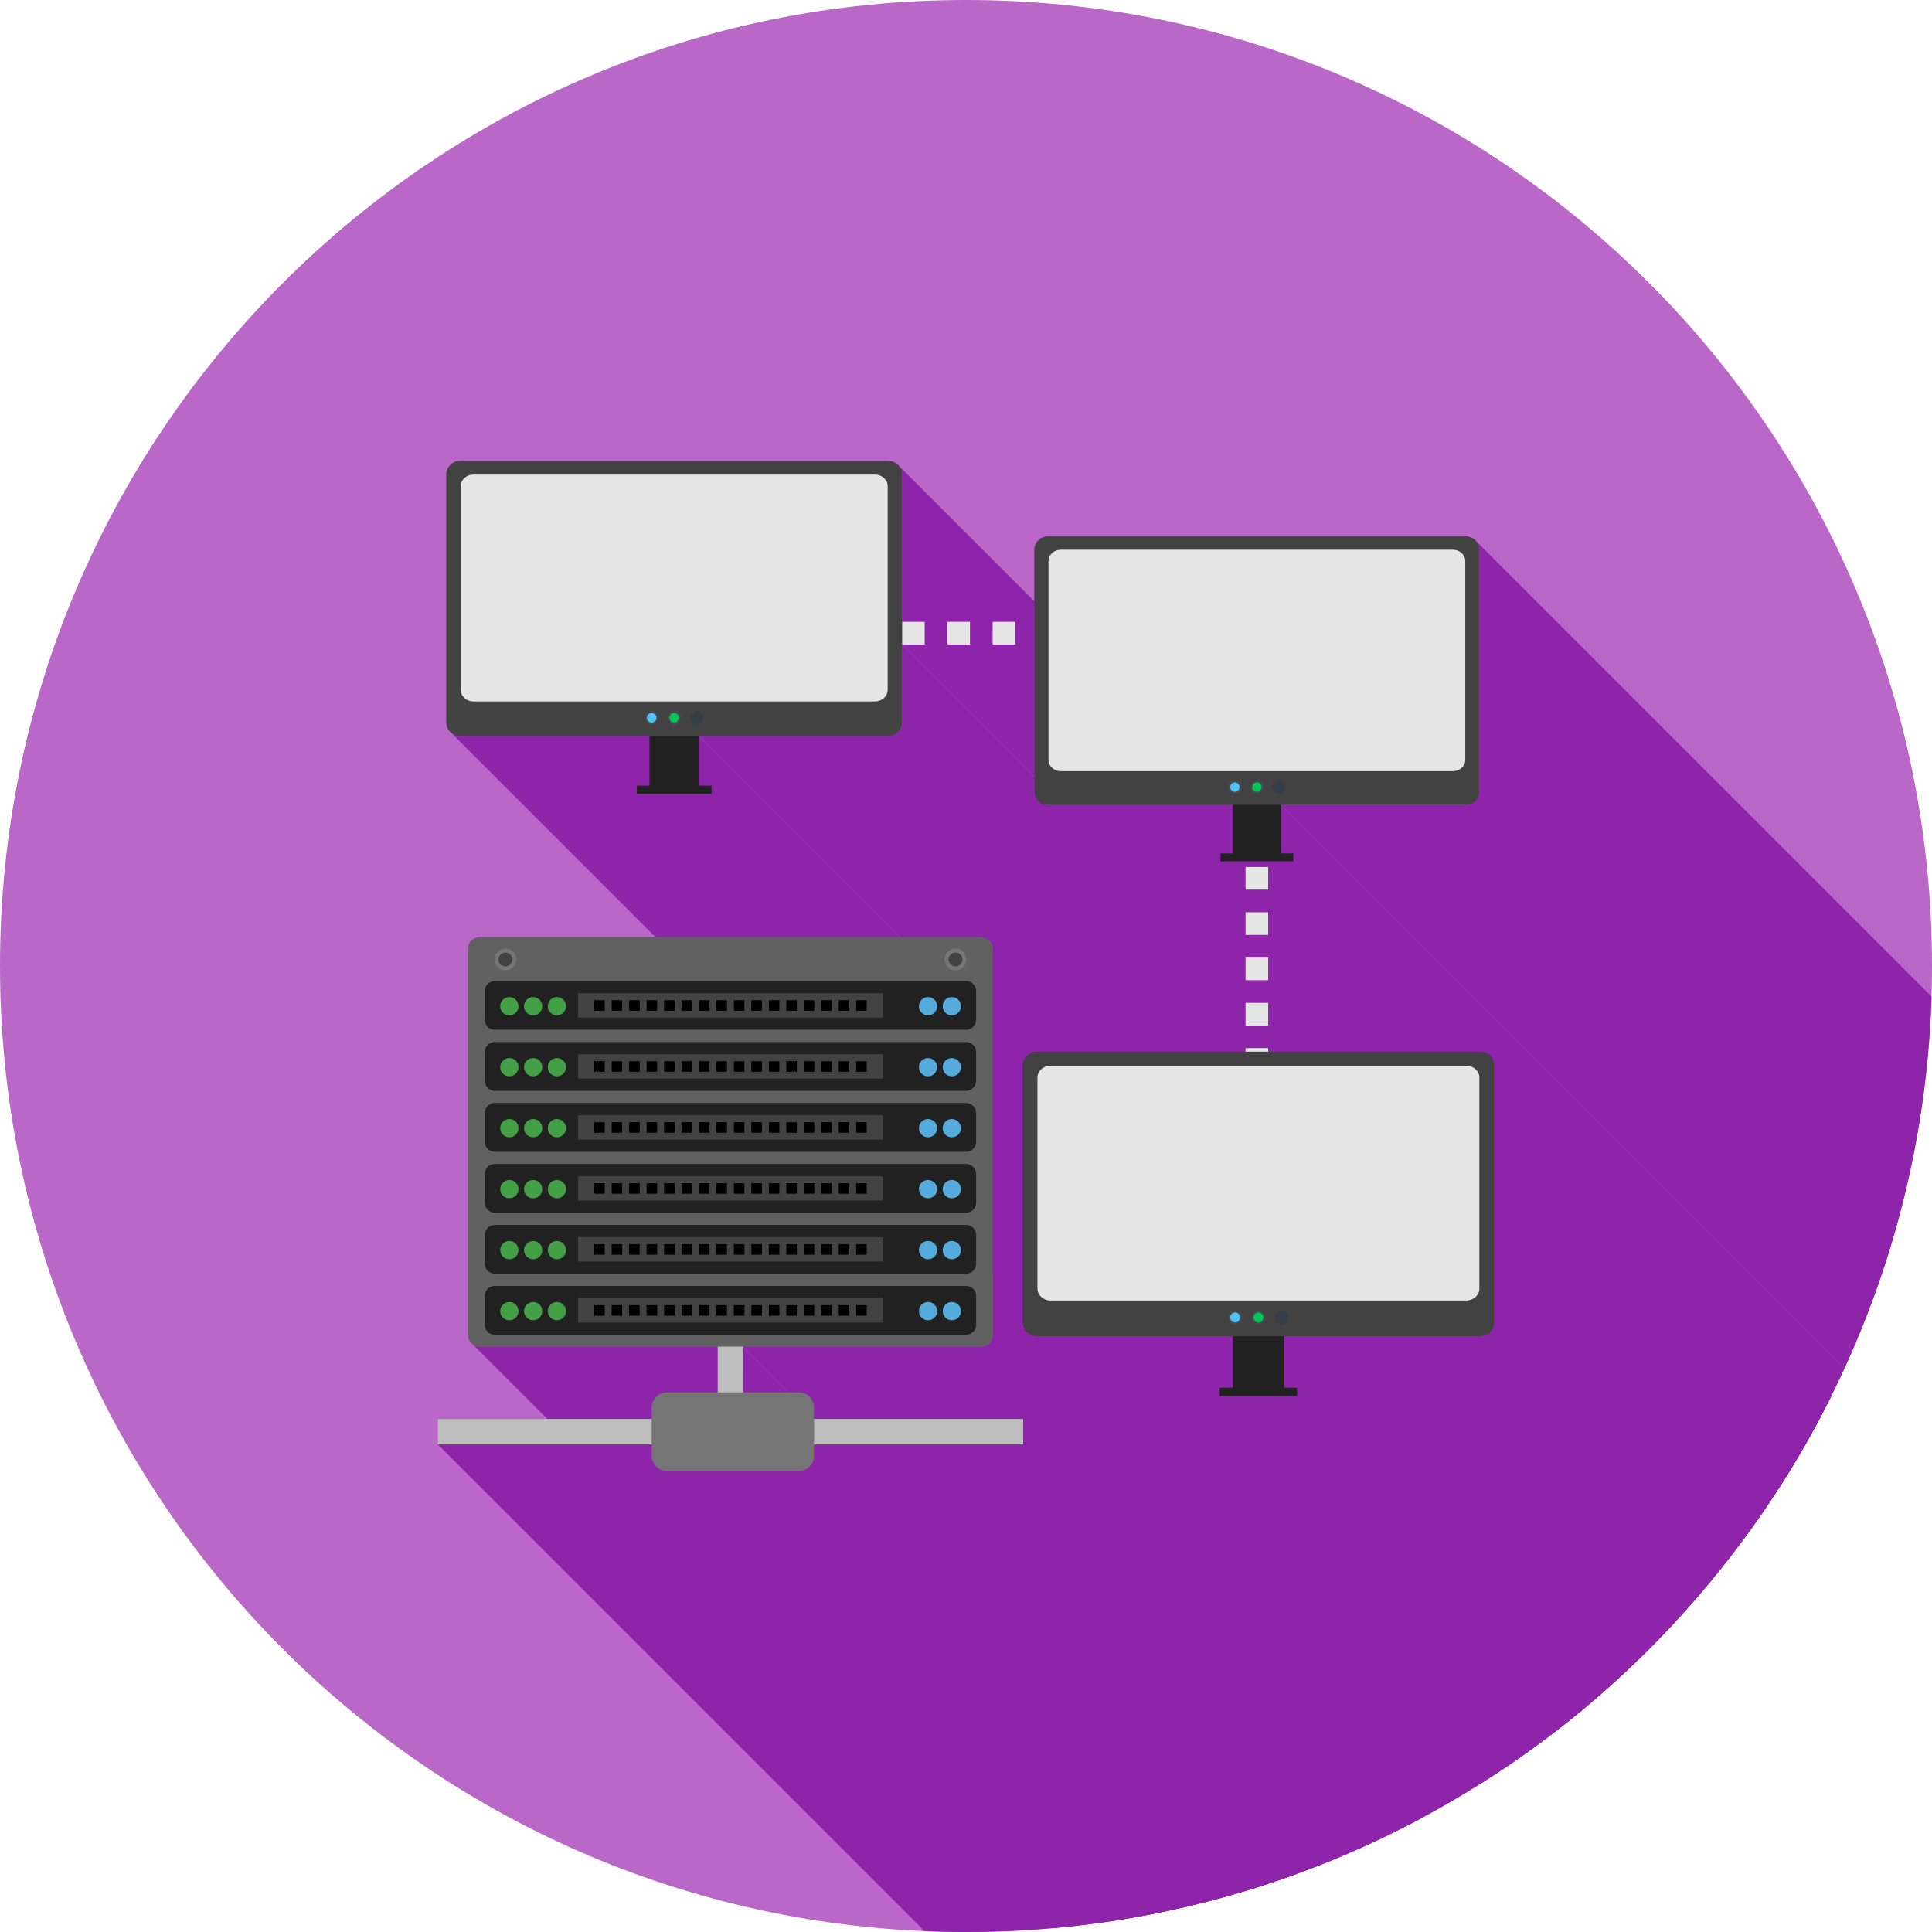 <?xml version="1.0" encoding="UTF-8"?>
<!DOCTYPE svg PUBLIC "-//W3C//DTD SVG 1.1//EN" "http://www.w3.org/Graphics/SVG/1.1/DTD/svg11.dtd">
<!-- Creator: CorelDRAW -->
<svg xmlns="http://www.w3.org/2000/svg" xml:space="preserve" width="2048px" height="2048px" style="shape-rendering:geometricPrecision; text-rendering:geometricPrecision; image-rendering:optimizeQuality; fill-rule:evenodd; clip-rule:evenodd"
viewBox="0 0 2048 2048"
 xmlns:xlink="http://www.w3.org/1999/xlink">
 <defs>
  <style type="text/css">
   <![CDATA[
    .fil2 {fill:none}
    .fil16 {fill:black}
    .fil8 {fill:#00C853}
    .fil4 {fill:#212121}
    .fil9 {fill:#353E45}
    .fil5 {fill:#424242}
    .fil14 {fill:#43A047}
    .fil6 {fill:#454C54}
    .fil7 {fill:#4FC3F7}
    .fil15 {fill:#55ABDB}
    .fil13 {fill:#616161}
    .fil12 {fill:#757575}
    .fil1 {fill:#8E24AA}
    .fil0 {fill:#BA68C8}
    .fil10 {fill:#E6E6E6}
    .fil11 {fill:#BDBDBD;fill-rule:nonzero}
    .fil3 {fill:#E6E6E6;fill-rule:nonzero}
   ]]>
  </style>
   <clipPath id="id0">
    <path d="M1024 0c565.541,0 1024,458.459 1024,1024 0,565.541 -458.459,1024 -1024,1024 -565.541,0 -1024,-458.459 -1024,-1024 0,-565.541 458.459,-1024 1024,-1024z"/>
   </clipPath>
 </defs>
 <g id="Layer_x0020_1">
  <path class="fil0" d="M1024 0c565.541,0 1024,458.459 1024,1024 0,565.541 -458.459,1024 -1024,1024 -565.541,0 -1024,-458.459 -1024,-1024 0,-565.541 458.459,-1024 1024,-1024z"/>
  <g style="clip-path:url(#id0)">
   <g id="_308717128">
    <g>
     <polygon id="_3039163761" class="fil1" points="1564.93,573.811 2700.81,1709.69 2701.62,1710.77 2702.32,1711.93 2702.91,1713.16 2703.39,1714.44 2703.73,1715.79 2703.95,1717.18 2704.02,1718.6 2704.02,1974.99 2703.95,1976.42 2703.73,1977.81 2703.39,1979.15 2702.91,1980.44 2702.32,1981.67 2701.61,1982.82 2700.8,1983.91 2699.9,1984.9 2698.9,1985.81 2697.82,1986.62 2696.66,1987.33 2695.43,1987.92 2694.15,1988.39 2692.8,1988.74 2691.42,1988.96 2689.99,1989.03 2493.79,1989.03 1357.9,853.146 1554.11,853.146 1555.53,853.073 1556.92,852.859 1558.26,852.512 1559.55,852.038 1560.78,851.444 1561.94,850.739 1563.02,849.929 1564.02,849.021 1564.92,848.023 1565.73,846.941 1566.44,845.785 1567.03,844.559 1567.51,843.27 1567.85,841.928 1568.07,840.54 1568.14,839.111 1568.14,582.722 1568.07,581.293 1567.85,579.904 1567.51,578.562 1567.03,577.275 1566.44,576.049 1565.74,574.891 "/>
     <polygon id="_303916616" class="fil1" points="952.001,492.933 2087.88,1628.82 2088.81,1629.84 2089.64,1630.95 2090.36,1632.13 2090.97,1633.39 2091.46,1634.71 2091.81,1636.08 2092.03,1637.5 2092.1,1638.97 2092.1,1795.05 956.224,659.169 956.224,503.084 956.149,501.62 955.931,500.198 955.574,498.824 955.09,497.504 954.481,496.249 953.76,495.063 952.931,493.955 "/>
     <polygon id="_303917432" class="fil1" points="980.224,659.169 2116.1,1795.05 2116.1,1819.05 980.224,683.169 "/>
     <polygon id="_303916976" class="fil1" points="980.224,683.169 2116.1,1819.05 2092.1,1819.05 956.224,683.169 "/>
     <polygon id="_303917120" class="fil1" points="956.224,683.169 2092.1,1819.05 2092.1,1901.59 2092.03,1903.05 2091.81,1904.47 2091.46,1905.85 2090.97,1907.17 2090.36,1908.42 2089.64,1909.61 2088.81,1910.72 2087.88,1911.74 2086.86,1912.67 2085.75,1913.5 2084.56,1914.22 2083.31,1914.83 2081.99,1915.32 2080.61,1915.67 2079.19,1915.89 2077.73,1915.97 1876.76,1915.97 740.877,780.083 941.847,780.083 943.311,780.009 944.733,779.789 946.107,779.434 947.427,778.948 948.682,778.34 949.868,777.617 950.976,776.788 951.998,775.857 952.928,774.836 953.757,773.728 954.48,772.542 955.089,771.286 955.574,769.967 955.929,768.592 956.149,767.17 956.224,765.707 "/>
     <polygon id="_303917312" class="fil1" points="688.505,780.083 1824.39,1915.97 1623.42,1915.97 1621.95,1915.89 1620.53,1915.67 1619.16,1915.32 1617.84,1914.83 1616.58,1914.22 1615.39,1913.5 1614.29,1912.67 1613.27,1911.74 477.384,775.861 478.406,776.79 479.514,777.619 480.7,778.341 481.955,778.949 483.274,779.434 484.649,779.79 486.071,780.009 487.535,780.083 "/>
     <polygon id="_303917408" class="fil1" points="760.811,1427.46 1896.69,2563.34 1644.33,2563.34 1641.89,2563.09 1639.62,2562.38 1637.57,2561.26 1635.77,2559.78 499.888,1423.89 501.684,1425.38 503.743,1426.5 506.013,1427.21 508.446,1427.46 "/>
     <polygon id="_303917456" class="fil1" points="787.795,1427.46 1923.68,2563.34 1923.68,2611.85 787.795,1475.97 "/>
     <polygon id="_303917480" class="fil1" points="740.877,780.083 1876.76,1915.97 1876.76,1968.74 740.877,832.856 "/>
     <polygon id="_303917288" class="fil1" points="754.286,841.426 1890.17,1977.31 1810.98,1977.31 675.096,841.426 "/>
     <polygon id="_303916928" class="fil1" points="690.827,1531.12 1826.71,2667 1599.88,2667 464,1531.12 "/>
     <polygon id="_303918152" class="fil1" points="862.955,1531.12 1998.84,2667 1998.84,2679.01 1998.75,2680.66 1998.51,2682.26 1998.11,2683.81 1997.56,2685.29 1996.88,2686.7 1996.07,2688.03 1995.13,2689.28 1994.09,2690.43 1992.94,2691.47 1991.69,2692.41 1990.36,2693.22 1988.95,2693.9 1987.47,2694.44 1985.92,2694.85 1984.32,2695.09 1982.67,2695.17 1842.87,2695.17 1841.22,2695.09 1839.62,2694.85 1838.08,2694.44 1836.6,2693.9 1835.18,2693.22 1833.85,2692.41 1832.61,2691.47 696.725,1555.59 697.969,1556.52 699.302,1557.33 700.714,1558.02 702.197,1558.56 703.743,1558.96 705.343,1559.21 706.99,1559.29 846.793,1559.29 848.44,1559.21 850.04,1558.96 851.586,1558.56 853.068,1558.02 854.481,1557.33 855.813,1556.52 857.058,1555.59 858.207,1554.54 859.253,1553.4 860.186,1552.15 860.997,1550.82 861.68,1549.41 862.225,1547.92 862.626,1546.38 862.872,1544.78 862.955,1543.13 "/>
     <polygon id="_303917672" class="fil1" points="754.286,832.856 1890.17,1968.74 1890.17,1977.31 754.286,841.426 "/>
     <polygon id="_303917816" class="fil1" points="1076.22,659.169 2212.1,1795.05 2212.1,1819.05 1076.22,683.169 "/>
     <polygon id="_303918032" class="fil1" points="1076.22,683.169 2212.1,1819.05 2188.1,1819.05 1052.22,683.169 "/>
     <polygon id="_303917984" class="fil1" points="1028.22,659.169 2164.1,1795.05 2164.1,1819.05 1028.22,683.169 "/>
     <polygon id="_303917648" class="fil1" points="1028.22,683.169 2164.1,1819.05 2140.1,1819.05 1004.22,683.169 "/>
     <polygon id="_303918056" class="fil1" points="1048.72,996.95 2184.6,2132.83 2186.09,2134.63 2187.2,2136.69 2187.91,2138.96 2188.16,2141.39 2188.16,2551.22 2187.91,2553.65 2187.2,2555.92 2186.08,2557.98 2184.6,2559.77 2182.8,2561.26 2180.74,2562.38 2178.47,2563.09 2176.04,2563.34 1923.68,2563.34 787.795,1427.46 1040.16,1427.46 1042.59,1427.21 1044.86,1426.5 1046.92,1425.38 1048.72,1423.89 1050.2,1422.09 1051.32,1420.04 1052.03,1417.77 1052.28,1415.33 1052.28,1005.51 1052.03,1003.08 1051.32,1000.81 1050.2,998.747 "/>
     <polygon id="_303917936" class="fil1" points="857.059,1479.67 1992.94,2615.55 1994.09,2616.6 1995.13,2617.75 1996.07,2618.99 1996.88,2620.33 1997.56,2621.74 1998.11,2623.22 1998.51,2624.77 1998.75,2626.37 1998.84,2628.01 1998.84,2640.02 862.955,1504.14 862.955,1492.13 862.872,1490.48 862.626,1488.88 862.225,1487.34 861.68,1485.86 860.997,1484.44 860.186,1483.11 859.253,1481.87 858.209,1480.72 "/>
     <polygon id="_303918296" class="fil1" points="1084.61,1531.12 2220.49,2667 1998.84,2667 862.955,1531.12 "/>
     <polygon id="_303918392" class="fil1" points="1084.61,1504.14 2220.49,2640.02 2220.49,2667 1084.61,1531.12 "/>
     <polygon id="_303917768" class="fil1" points="1306.78,853.146 2442.66,1989.03 2246.46,1989.03 2245.03,1988.96 2243.64,1988.74 2242.3,1988.39 2241.01,1987.92 2239.78,1987.33 2238.63,1986.62 2237.54,1985.81 2236.55,1984.91 1100.67,849.023 1101.66,849.931 1102.75,850.742 1103.9,851.446 1105.13,852.038 1106.42,852.512 1107.76,852.859 1109.15,853.073 1110.58,853.146 "/>
     <polygon id="_303918704" class="fil1" points="1344.34,1039.05 2480.22,2174.93 2456.22,2174.93 1320.34,1039.05 "/>
     <polygon id="_303918584" class="fil1" points="1344.34,1063.05 2480.22,2198.93 2480.22,2222.93 1344.34,1087.05 "/>
     <polygon id="_303918800" class="fil1" points="1344.34,1087.05 2480.22,2222.93 2456.22,2222.93 1320.34,1087.05 "/>
     <polygon id="_303919136" class="fil1" points="1344.34,1111.05 2480.22,2246.93 2480.22,2250.69 1344.34,1114.8 "/>
     <polygon id="_303918992" class="fil1" points="1344.34,967.052 2480.22,2102.93 2480.22,2126.93 1344.34,991.052 "/>
     <polygon id="_303918896" class="fil1" points="1306.87,1416.43 2442.75,2552.31 2234.71,2552.31 2233.19,2552.23 2231.72,2552.01 2230.3,2551.64 2228.93,2551.14 2227.63,2550.51 2226.4,2549.76 2225.26,2548.9 2224.2,2547.94 1088.32,1412.06 1089.38,1413.02 1090.52,1413.88 1091.75,1414.62 1093.05,1415.25 1094.42,1415.76 1095.84,1416.12 1097.31,1416.35 1098.83,1416.43 "/>
     <polygon id="_303918440" class="fil1" points="1361.08,1416.43 2496.96,2552.31 2496.96,2606.94 1361.08,1471.06 "/>
     <polygon id="_303919016" class="fil1" points="1374.96,1479.93 2510.84,2615.81 2428.87,2615.81 1292.99,1479.93 "/>
     <polygon id="_303918464" class="fil1" points="1374.96,1471.06 2510.84,2606.94 2510.84,2615.81 1374.96,1479.93 "/>
     <polygon id="_303918512" class="fil1" points="1344.34,991.052 2480.22,2126.93 2456.22,2126.93 1320.34,991.052 "/>
     <polygon id="_303919592" class="fil1" points="1357.9,853.146 2493.79,1989.03 2493.79,2040.55 1357.9,904.666 "/>
     <polygon id="_303919304" class="fil1" points="1371,913.033 2506.88,2048.92 2429.57,2048.92 1293.69,913.033 "/>
     <polygon id="_303919760" class="fil1" points="1344.34,919.052 2480.22,2054.93 2480.22,2078.93 1344.34,943.052 "/>
     <polygon id="_303919736" class="fil1" points="1371,904.666 2506.88,2040.55 2506.88,2048.92 1371,913.033 "/>
     <polygon id="_303919472" class="fil1" points="1344.34,943.052 2480.22,2078.93 2456.22,2078.93 1320.34,943.052 "/>
     <polygon id="_303919448" class="fil1" points="1344.34,1015.05 2480.22,2150.93 2480.22,2174.93 1344.34,1039.05 "/>
     <polygon id="_303919904" class="fil1" points="1579.63,1119.18 2715.51,2255.06 2716.47,2256.12 2717.33,2257.27 2718.08,2258.49 2718.71,2259.79 2719.21,2261.16 2719.58,2262.58 2719.8,2264.05 2719.88,2265.57 2719.88,2537.43 2719.8,2538.94 2719.58,2540.41 2719.21,2541.84 2718.71,2543.2 2718.08,2544.5 2717.33,2545.73 2716.47,2546.88 2715.51,2547.94 2714.45,2548.9 2713.3,2549.76 2712.08,2550.51 2710.77,2551.13 2709.41,2551.64 2707.99,2552.01 2706.51,2552.23 2705,2552.31 2496.96,2552.31 1361.08,1416.43 1569.12,1416.43 1570.63,1416.35 1572.11,1416.12 1573.53,1415.76 1574.89,1415.25 1576.19,1414.62 1577.42,1413.88 1578.57,1413.02 1579.63,1412.05 1580.59,1410.99 1581.45,1409.85 1582.2,1408.62 1582.82,1407.32 1583.33,1405.96 1583.7,1404.53 1583.92,1403.06 1584,1401.55 1584,1129.69 1583.92,1128.17 1583.7,1126.7 1583.33,1125.27 1582.83,1123.91 1582.2,1122.61 1581.45,1121.38 1580.59,1120.24 "/>
    </g>
    <path id="_308717008" class="fil1" d="M1110.58 568.687l443.529 0c7.72,0 14.035,6.321 14.035,14.035l0 256.389c0,7.713 -6.321,14.035 -14.035,14.035l-196.2 0 0 51.52 13.09 0 0 8.367 -77.309 0 0 -8.367 13.09 0 0 -51.52 -196.2 0c-7.714,0 -14.036,-6.315 -14.036,-14.035l0 -256.389c0,-7.72 6.315,-14.035 14.036,-14.035zm-602.13 424.7l531.715 0c6.666,0 12.119,5.463 12.119,12.122l0 409.825c0,6.658 -5.461,12.122 -12.119,12.122l-252.366 0 0 48.514 58.998 0c8.89,0 16.162,7.272 16.162,16.161l0 12.007 221.651 0 0 26.985 -221.651 0 0 12.008c0,8.889 -7.273,16.162 -16.162,16.162l-139.804 0c-8.889,0 -16.162,-7.273 -16.162,-16.162l0 -12.008 -226.827 0 0 -26.985 226.827 0 0 -12.007c0,-8.889 7.272,-16.161 16.162,-16.161l53.822 0 0 -48.514 -252.365 0c-6.659,0 -12.122,-5.454 -12.122,-12.122l0 -409.825c0,-6.667 5.454,-12.122 12.122,-12.122zm447.778 -490.303l0 156.085 24 0 0 24 -24 0 0 82.538c0,7.9 -6.476,14.376 -14.376,14.376l-200.971 0 0 52.773 13.409 0 0 8.57 -79.189 0 0 -8.57 13.409 0 0 -52.773 -200.971 0c-7.9,0 -14.376,-6.469 -14.376,-14.376l0 -262.623c0,-7.906 6.469,-14.376 14.376,-14.376l454.313 0c7.907,0 14.376,6.476 14.376,14.376zm388.118 511.968l0 24 -24 0 0 -24 24 0zm-24 48l24 0 0 24 -24 0 0 -24zm-221.515 51.751l221.515 0 0 -3.751 24 0 0 3.751 224.777 0c8.186,0 14.882,6.704 14.882,14.882l0 271.86c0,8.178 -6.703,14.882 -14.882,14.882l-208.038 0 0 54.628 13.88 0 0 8.871 -81.975 0 0 -8.871 13.88 0 0 -54.628 -208.04 0c-8.179,0 -14.882,-6.697 -14.882,-14.882l0 -271.86c0,-8.185 6.696,-14.882 14.882,-14.882zm245.515 -147.751l0 24 -24 0 0 -24 24 0zm0 -48l0 24 -24 0 0 -24 24 0zm-268.118 -259.883l0 24 -24 0 0 -24 24 0zm-48 0l0 24 -24 0 0 -24 24 0z"/>
   </g>
  </g>
  <path class="fil2" d="M1024 0c565.541,0 1024,458.459 1024,1024 0,565.541 -458.459,1024 -1024,1024 -565.541,0 -1024,-458.459 -1024,-1024 0,-565.541 458.459,-1024 1024,-1024z"/>
  <path class="fil3" d="M980.224 659.169l0 24 -24 0 0 -24 24 0zm364.118 470.516l0 -18.633 -24 0 0 18.633 24 0zm0 -42.633l-24 0 0 -24 24 0 0 24zm0 -48l-24 0 0 -24 24 0 0 24zm0 -48l-24 0 0 -24 24 0 0 24zm0 -48l-24 0 0 -24 24 0 0 24zm0 -48l-24 0 0 -24 24 0 0 24zm0 -48l-24 0 0 -24 24 0 0 24zm0 -48l-24 0 0 -24 24 0 0 24zm0 -48l-24 0 0 -24 24 0 0 24zm0 -48l-24 0 0 -24 24 0 0 24zm-28.117 -43.883l0 24 -24 0 0 -24 24 0zm-48 0l0 24 -24 0 0 -24 24 0zm-48 0l0 24 -24 0 0 -24 24 0zm-48 0l0 24 -24 0 0 -24 24 0zm-48 0l0 24 -24 0 0 -24 24 0zm-48 0l0 24 -24 0 0 -24 24 0zm-48 0l0 24 -24 0 0 -24 24 0z"/>
  <rect class="fil4" x="1306.87" y="1410.27" width="54.213" height="63.5"/>
  <rect class="fil4" x="1292.99" y="1471.06" width="81.975" height="8.871"/>
  <path class="fil5" d="M1098.83 1114.8l470.292 0c8.186,0 14.882,6.704 14.882,14.882l0 271.859c0,8.179 -6.703,14.883 -14.882,14.883l-470.292 0c-8.178,0 -14.882,-6.697 -14.882,-14.883l0 -271.859c0,-8.185 6.697,-14.882 14.882,-14.882z"/>
  <circle class="fil6" cx="1309.26" cy="1396.54" r="7.193"/>
  <circle class="fil7" cx="1309.26" cy="1396.54" r="5.236"/>
  <circle class="fil6" cx="1333.97" cy="1396.54" r="7.193"/>
  <circle class="fil8" cx="1333.97" cy="1396.54" r="5.236"/>
  <circle class="fil9" cx="1358.68" cy="1396.54" r="7.193"/>
  <path class="fil10" d="M1113.68 1129.69l440.576 0c7.668,0 13.942,5.668 13.942,12.582l0 223.755c0,6.914 -6.281,12.581 -13.942,12.581l-440.576 0c-7.662,0 -13.942,-5.661 -13.942,-12.581l0 -223.755c0,-6.92 6.273,-12.582 13.942,-12.582z"/>
  <rect class="fil4" x="1306.78" y="847.342" width="51.128" height="59.887"/>
  <rect class="fil4" x="1293.69" y="904.667" width="77.31" height="8.366"/>
  <path class="fil5" d="M1110.58 568.687l443.529 0c7.72,0 14.035,6.321 14.035,14.035l0 256.389c0,7.713 -6.322,14.035 -14.035,14.035l-443.529 0c-7.714,0 -14.036,-6.315 -14.036,-14.035l0 -256.389c0,-7.72 6.317,-14.035 14.036,-14.035z"/>
  <circle class="fil6" cx="1309.04" cy="834.394" r="6.783"/>
  <circle class="fil7" cx="1309.04" cy="834.394" r="4.938"/>
  <circle class="fil6" cx="1332.34" cy="834.394" r="6.783"/>
  <circle class="fil8" cx="1332.34" cy="834.394" r="4.938"/>
  <circle class="fil9" cx="1355.64" cy="834.394" r="6.783"/>
  <path class="fil10" d="M1124.59 582.722l415.505 0c7.232,0 13.148,5.344 13.148,11.865l0 211.023c0,6.52 -5.923,11.865 -13.148,11.865l-415.505 0c-7.225,0 -13.148,-5.34 -13.148,-11.865l0 -211.023c0,-6.527 5.916,-11.865 13.148,-11.865z"/>
  <rect class="fil4" x="688.506" y="774.138" width="52.371" height="61.343"/>
  <rect class="fil4" x="675.097" y="832.856" width="79.189" height="8.57"/>
  <path class="fil5" d="M487.535 488.707l454.313 0c7.907,0 14.376,6.476 14.376,14.376l0 262.623c0,7.9 -6.476,14.376 -14.376,14.376l-454.313 0c-7.9,0 -14.376,-6.469 -14.376,-14.376l0 -262.623c0,-7.906 6.469,-14.376 14.376,-14.376z"/>
  <circle class="fil6" cx="690.82" cy="760.875" r="6.948"/>
  <circle class="fil7" cx="690.82" cy="760.875" r="5.058"/>
  <circle class="fil6" cx="714.691" cy="760.875" r="6.948"/>
  <circle class="fil8" cx="714.691" cy="760.875" r="5.058"/>
  <circle class="fil9" cx="738.561" cy="760.875" r="6.948"/>
  <path class="fil10" d="M501.887 503.084l425.607 0c7.408,0 13.468,5.476 13.468,12.155l0 216.153c0,6.679 -6.067,12.155 -13.468,12.155l-425.607 0c-7.401,0 -13.468,-5.47 -13.468,-12.155l0 -216.153c0,-6.685 6.06,-12.155 13.468,-12.155z"/>
  <polygon class="fil11" points="787.795,1404.95 787.795,1489.46 760.811,1489.46 760.811,1404.95 "/>
  <path class="fil11" d="M464 1504.14l240.319 0 0 26.983 -240.319 0 0 -26.983zm381.167 0l239.439 0 0 26.983 -239.439 0 0 -26.983z"/>
  <path class="fil12" d="M706.988 1475.97l139.805 0c8.889,0 16.161,7.273 16.161,16.161l0 51c0,8.889 -7.272,16.162 -16.161,16.162l-139.805 0c-8.888,0 -16.161,-7.273 -16.161,-16.162l0 -51c0,-8.889 7.272,-16.161 16.161,-16.161z"/>
  <path class="fil13" d="M508.446 993.387l531.714 0c6.667,0 12.122,5.463 12.122,12.122l0 409.825c0,6.659 -5.463,12.12 -12.122,12.12l-531.714 0c-6.659,0 -12.122,-5.453 -12.122,-12.12l0 -409.825c0,-6.667 5.454,-12.122 12.122,-12.122z"/>
  <path class="fil4" d="M524.51 1039.91l499.585 0c5.859,0 10.652,4.804 10.652,10.651l0 30.419c0,5.849 -4.804,10.651 -10.652,10.651l-499.585 0c-5.849,0 -10.652,-4.793 -10.652,-10.651l0 -30.419c0,-5.858 4.793,-10.651 10.652,-10.651z"/>
  <circle class="fil14" cx="539.932" cy="1066.61" r="9.691"/>
  <circle class="fil14" cx="565.145" cy="1066.61" r="9.691"/>
  <circle class="fil14" cx="590.357" cy="1066.61" r="9.691"/>
  <circle class="fil15" cx="983.754" cy="1066.61" r="9.691"/>
  <circle class="fil15" cx="1008.97" cy="1066.61" r="9.691"/>
  <rect class="fil5" x="612.687" y="1052.83" width="323.233" height="25.859"/>
  <rect class="fil16" x="629.88" y="1060.28" width="11.165" height="11.165"/>
  <rect class="fil16" x="648.392" y="1060.28" width="11.165" height="11.165"/>
  <rect class="fil16" x="666.904" y="1060.28" width="11.165" height="11.165"/>
  <rect class="fil16" x="685.416" y="1060.28" width="11.165" height="11.165"/>
  <rect class="fil16" x="703.928" y="1060.28" width="11.165" height="11.165"/>
  <rect class="fil16" x="722.44" y="1060.28" width="11.165" height="11.165"/>
  <rect class="fil16" x="740.952" y="1060.28" width="11.165" height="11.165"/>
  <rect class="fil16" x="759.464" y="1060.28" width="11.165" height="11.165"/>
  <rect class="fil16" x="777.976" y="1060.28" width="11.165" height="11.165"/>
  <rect class="fil16" x="796.488" y="1060.28" width="11.165" height="11.165"/>
  <rect class="fil16" x="815" y="1060.28" width="11.165" height="11.165"/>
  <rect class="fil16" x="833.513" y="1060.28" width="11.165" height="11.165"/>
  <rect class="fil16" x="852.025" y="1060.28" width="11.165" height="11.165"/>
  <rect class="fil16" x="870.537" y="1060.28" width="11.165" height="11.165"/>
  <rect class="fil16" x="889.049" y="1060.28" width="11.165" height="11.165"/>
  <rect class="fil16" x="907.561" y="1060.28" width="11.165" height="11.165"/>
  <path class="fil4" d="M524.51 1104.55l499.585 0c5.859,0 10.652,4.804 10.652,10.652l0 30.419c0,5.848 -4.804,10.651 -10.652,10.651l-499.585 0c-5.849,0 -10.652,-4.793 -10.652,-10.651l0 -30.419c0,-5.859 4.793,-10.652 10.652,-10.652z"/>
  <circle class="fil14" cx="539.932" cy="1131.25" r="9.691"/>
  <circle class="fil14" cx="565.145" cy="1131.25" r="9.691"/>
  <circle class="fil14" cx="590.357" cy="1131.25" r="9.691"/>
  <circle class="fil15" cx="983.754" cy="1131.25" r="9.691"/>
  <circle class="fil15" cx="1008.97" cy="1131.25" r="9.691"/>
  <rect class="fil5" x="612.687" y="1117.48" width="323.233" height="25.859"/>
  <rect class="fil16" x="629.88" y="1124.93" width="11.165" height="11.165"/>
  <rect class="fil16" x="648.392" y="1124.93" width="11.165" height="11.165"/>
  <rect class="fil16" x="666.904" y="1124.93" width="11.165" height="11.165"/>
  <rect class="fil16" x="685.416" y="1124.93" width="11.165" height="11.165"/>
  <rect class="fil16" x="703.928" y="1124.93" width="11.165" height="11.165"/>
  <rect class="fil16" x="722.44" y="1124.93" width="11.165" height="11.165"/>
  <rect class="fil16" x="740.952" y="1124.93" width="11.165" height="11.165"/>
  <rect class="fil16" x="759.464" y="1124.93" width="11.165" height="11.165"/>
  <rect class="fil16" x="777.976" y="1124.93" width="11.165" height="11.165"/>
  <rect class="fil16" x="796.488" y="1124.93" width="11.165" height="11.165"/>
  <rect class="fil16" x="815" y="1124.93" width="11.165" height="11.165"/>
  <rect class="fil16" x="833.513" y="1124.93" width="11.165" height="11.165"/>
  <rect class="fil16" x="852.025" y="1124.93" width="11.165" height="11.165"/>
  <rect class="fil16" x="870.537" y="1124.93" width="11.165" height="11.165"/>
  <rect class="fil16" x="889.049" y="1124.93" width="11.165" height="11.165"/>
  <rect class="fil16" x="907.561" y="1124.93" width="11.165" height="11.165"/>
  <path class="fil4" d="M524.51 1169.2l499.585 0c5.859,0 10.652,4.804 10.652,10.651l0 30.419c0,5.849 -4.804,10.652 -10.652,10.652l-499.585 0c-5.849,0 -10.652,-4.793 -10.652,-10.652l0 -30.419c0,-5.858 4.793,-10.651 10.652,-10.651z"/>
  <circle class="fil14" cx="539.932" cy="1195.89" r="9.691"/>
  <circle class="fil14" cx="565.145" cy="1195.89" r="9.691"/>
  <circle class="fil14" cx="590.357" cy="1195.89" r="9.691"/>
  <circle class="fil15" cx="983.754" cy="1195.89" r="9.691"/>
  <circle class="fil15" cx="1008.97" cy="1195.89" r="9.691"/>
  <rect class="fil5" x="612.687" y="1182.12" width="323.233" height="25.859"/>
  <rect class="fil16" x="629.88" y="1189.57" width="11.165" height="11.165"/>
  <rect class="fil16" x="648.392" y="1189.57" width="11.165" height="11.165"/>
  <rect class="fil16" x="666.904" y="1189.57" width="11.165" height="11.165"/>
  <rect class="fil16" x="685.416" y="1189.57" width="11.165" height="11.165"/>
  <rect class="fil16" x="703.928" y="1189.57" width="11.165" height="11.165"/>
  <rect class="fil16" x="722.44" y="1189.57" width="11.165" height="11.165"/>
  <rect class="fil16" x="740.952" y="1189.57" width="11.165" height="11.165"/>
  <rect class="fil16" x="759.464" y="1189.57" width="11.165" height="11.165"/>
  <rect class="fil16" x="777.976" y="1189.57" width="11.165" height="11.165"/>
  <rect class="fil16" x="796.488" y="1189.57" width="11.165" height="11.165"/>
  <rect class="fil16" x="815" y="1189.57" width="11.165" height="11.165"/>
  <rect class="fil16" x="833.513" y="1189.57" width="11.165" height="11.165"/>
  <rect class="fil16" x="852.025" y="1189.57" width="11.165" height="11.165"/>
  <rect class="fil16" x="870.537" y="1189.57" width="11.165" height="11.165"/>
  <rect class="fil16" x="889.049" y="1189.57" width="11.165" height="11.165"/>
  <rect class="fil16" x="907.561" y="1189.57" width="11.165" height="11.165"/>
  <path class="fil4" d="M524.51 1233.84l499.585 0c5.859,0 10.652,4.804 10.652,10.652l0 30.419c0,5.848 -4.804,10.651 -10.652,10.651l-499.585 0c-5.849,0 -10.652,-4.793 -10.652,-10.651l0 -30.419c0,-5.859 4.793,-10.652 10.652,-10.652z"/>
  <circle class="fil14" cx="539.932" cy="1260.54" r="9.691"/>
  <circle class="fil14" cx="565.145" cy="1260.54" r="9.691"/>
  <circle class="fil14" cx="590.357" cy="1260.54" r="9.691"/>
  <circle class="fil15" cx="983.754" cy="1260.54" r="9.691"/>
  <circle class="fil15" cx="1008.97" cy="1260.54" r="9.691"/>
  <rect class="fil5" x="612.687" y="1246.77" width="323.233" height="25.859"/>
  <rect class="fil16" x="629.88" y="1254.22" width="11.165" height="11.165"/>
  <rect class="fil16" x="648.392" y="1254.22" width="11.165" height="11.165"/>
  <rect class="fil16" x="666.904" y="1254.22" width="11.165" height="11.165"/>
  <rect class="fil16" x="685.416" y="1254.22" width="11.165" height="11.165"/>
  <rect class="fil16" x="703.928" y="1254.22" width="11.165" height="11.165"/>
  <rect class="fil16" x="722.44" y="1254.22" width="11.165" height="11.165"/>
  <rect class="fil16" x="740.952" y="1254.22" width="11.165" height="11.165"/>
  <rect class="fil16" x="759.464" y="1254.22" width="11.165" height="11.165"/>
  <rect class="fil16" x="777.976" y="1254.22" width="11.165" height="11.165"/>
  <rect class="fil16" x="796.488" y="1254.22" width="11.165" height="11.165"/>
  <rect class="fil16" x="815" y="1254.22" width="11.165" height="11.165"/>
  <rect class="fil16" x="833.513" y="1254.22" width="11.165" height="11.165"/>
  <rect class="fil16" x="852.025" y="1254.22" width="11.165" height="11.165"/>
  <rect class="fil16" x="870.537" y="1254.22" width="11.165" height="11.165"/>
  <rect class="fil16" x="889.049" y="1254.22" width="11.165" height="11.165"/>
  <rect class="fil16" x="907.561" y="1254.22" width="11.165" height="11.165"/>
  <path class="fil4" d="M524.51 1298.48l499.585 0c5.859,0 10.652,4.804 10.652,10.651l0 30.419c0,5.849 -4.804,10.652 -10.652,10.652l-499.585 0c-5.849,0 -10.652,-4.793 -10.652,-10.652l0 -30.419c0,-5.858 4.793,-10.651 10.652,-10.651z"/>
  <circle class="fil14" cx="539.932" cy="1325.18" r="9.691"/>
  <circle class="fil14" cx="565.145" cy="1325.18" r="9.691"/>
  <circle class="fil14" cx="590.357" cy="1325.18" r="9.691"/>
  <circle class="fil15" cx="983.754" cy="1325.18" r="9.691"/>
  <circle class="fil15" cx="1008.97" cy="1325.18" r="9.691"/>
  <rect class="fil5" x="612.687" y="1311.41" width="323.233" height="25.859"/>
  <rect class="fil16" x="629.88" y="1318.86" width="11.165" height="11.165"/>
  <rect class="fil16" x="648.392" y="1318.86" width="11.165" height="11.165"/>
  <rect class="fil16" x="666.904" y="1318.86" width="11.165" height="11.165"/>
  <rect class="fil16" x="685.416" y="1318.86" width="11.165" height="11.165"/>
  <rect class="fil16" x="703.928" y="1318.86" width="11.165" height="11.165"/>
  <rect class="fil16" x="722.44" y="1318.86" width="11.165" height="11.165"/>
  <rect class="fil16" x="740.952" y="1318.86" width="11.165" height="11.165"/>
  <rect class="fil16" x="759.464" y="1318.86" width="11.165" height="11.165"/>
  <rect class="fil16" x="777.976" y="1318.86" width="11.165" height="11.165"/>
  <rect class="fil16" x="796.488" y="1318.86" width="11.165" height="11.165"/>
  <rect class="fil16" x="815" y="1318.86" width="11.165" height="11.165"/>
  <rect class="fil16" x="833.513" y="1318.86" width="11.165" height="11.165"/>
  <rect class="fil16" x="852.025" y="1318.86" width="11.165" height="11.165"/>
  <rect class="fil16" x="870.537" y="1318.86" width="11.165" height="11.165"/>
  <rect class="fil16" x="889.049" y="1318.86" width="11.165" height="11.165"/>
  <rect class="fil16" x="907.561" y="1318.86" width="11.165" height="11.165"/>
  <path class="fil4" d="M524.51 1363.13l499.585 0c5.859,0 10.652,4.802 10.652,10.651l0 30.419c0,5.848 -4.804,10.651 -10.652,10.651l-499.585 0c-5.849,0 -10.652,-4.793 -10.652,-10.651l0 -30.419c0,-5.858 4.793,-10.651 10.652,-10.651z"/>
  <circle class="fil14" cx="539.932" cy="1389.83" r="9.691"/>
  <circle class="fil14" cx="565.145" cy="1389.83" r="9.691"/>
  <circle class="fil14" cx="590.357" cy="1389.83" r="9.691"/>
  <circle class="fil15" cx="983.754" cy="1389.83" r="9.691"/>
  <circle class="fil15" cx="1008.97" cy="1389.83" r="9.691"/>
  <rect class="fil5" x="612.687" y="1376.06" width="323.233" height="25.859"/>
  <rect class="fil16" x="629.88" y="1383.51" width="11.165" height="11.165"/>
  <rect class="fil16" x="648.392" y="1383.51" width="11.165" height="11.165"/>
  <rect class="fil16" x="666.904" y="1383.51" width="11.165" height="11.165"/>
  <rect class="fil16" x="685.416" y="1383.51" width="11.165" height="11.165"/>
  <rect class="fil16" x="703.928" y="1383.51" width="11.165" height="11.165"/>
  <rect class="fil16" x="722.44" y="1383.51" width="11.165" height="11.165"/>
  <rect class="fil16" x="740.952" y="1383.51" width="11.165" height="11.165"/>
  <rect class="fil16" x="759.464" y="1383.51" width="11.165" height="11.165"/>
  <rect class="fil16" x="777.976" y="1383.51" width="11.165" height="11.165"/>
  <rect class="fil16" x="796.488" y="1383.51" width="11.165" height="11.165"/>
  <rect class="fil16" x="815" y="1383.51" width="11.165" height="11.165"/>
  <rect class="fil16" x="833.513" y="1383.51" width="11.165" height="11.165"/>
  <rect class="fil16" x="852.025" y="1383.51" width="11.165" height="11.165"/>
  <rect class="fil16" x="870.537" y="1383.51" width="11.165" height="11.165"/>
  <rect class="fil16" x="889.049" y="1383.51" width="11.165" height="11.165"/>
  <rect class="fil16" x="907.561" y="1383.51" width="11.165" height="11.165"/>
  <circle class="fil12" cx="1012.85" cy="1017.07" r="11.521"/>
  <circle class="fil5" cx="1012.85" cy="1017.07" r="7.323"/>
  <circle class="fil12" cx="535.756" cy="1017.07" r="11.521"/>
  <circle class="fil5" cx="535.756" cy="1017.07" r="7.323"/>
 </g>
</svg>
